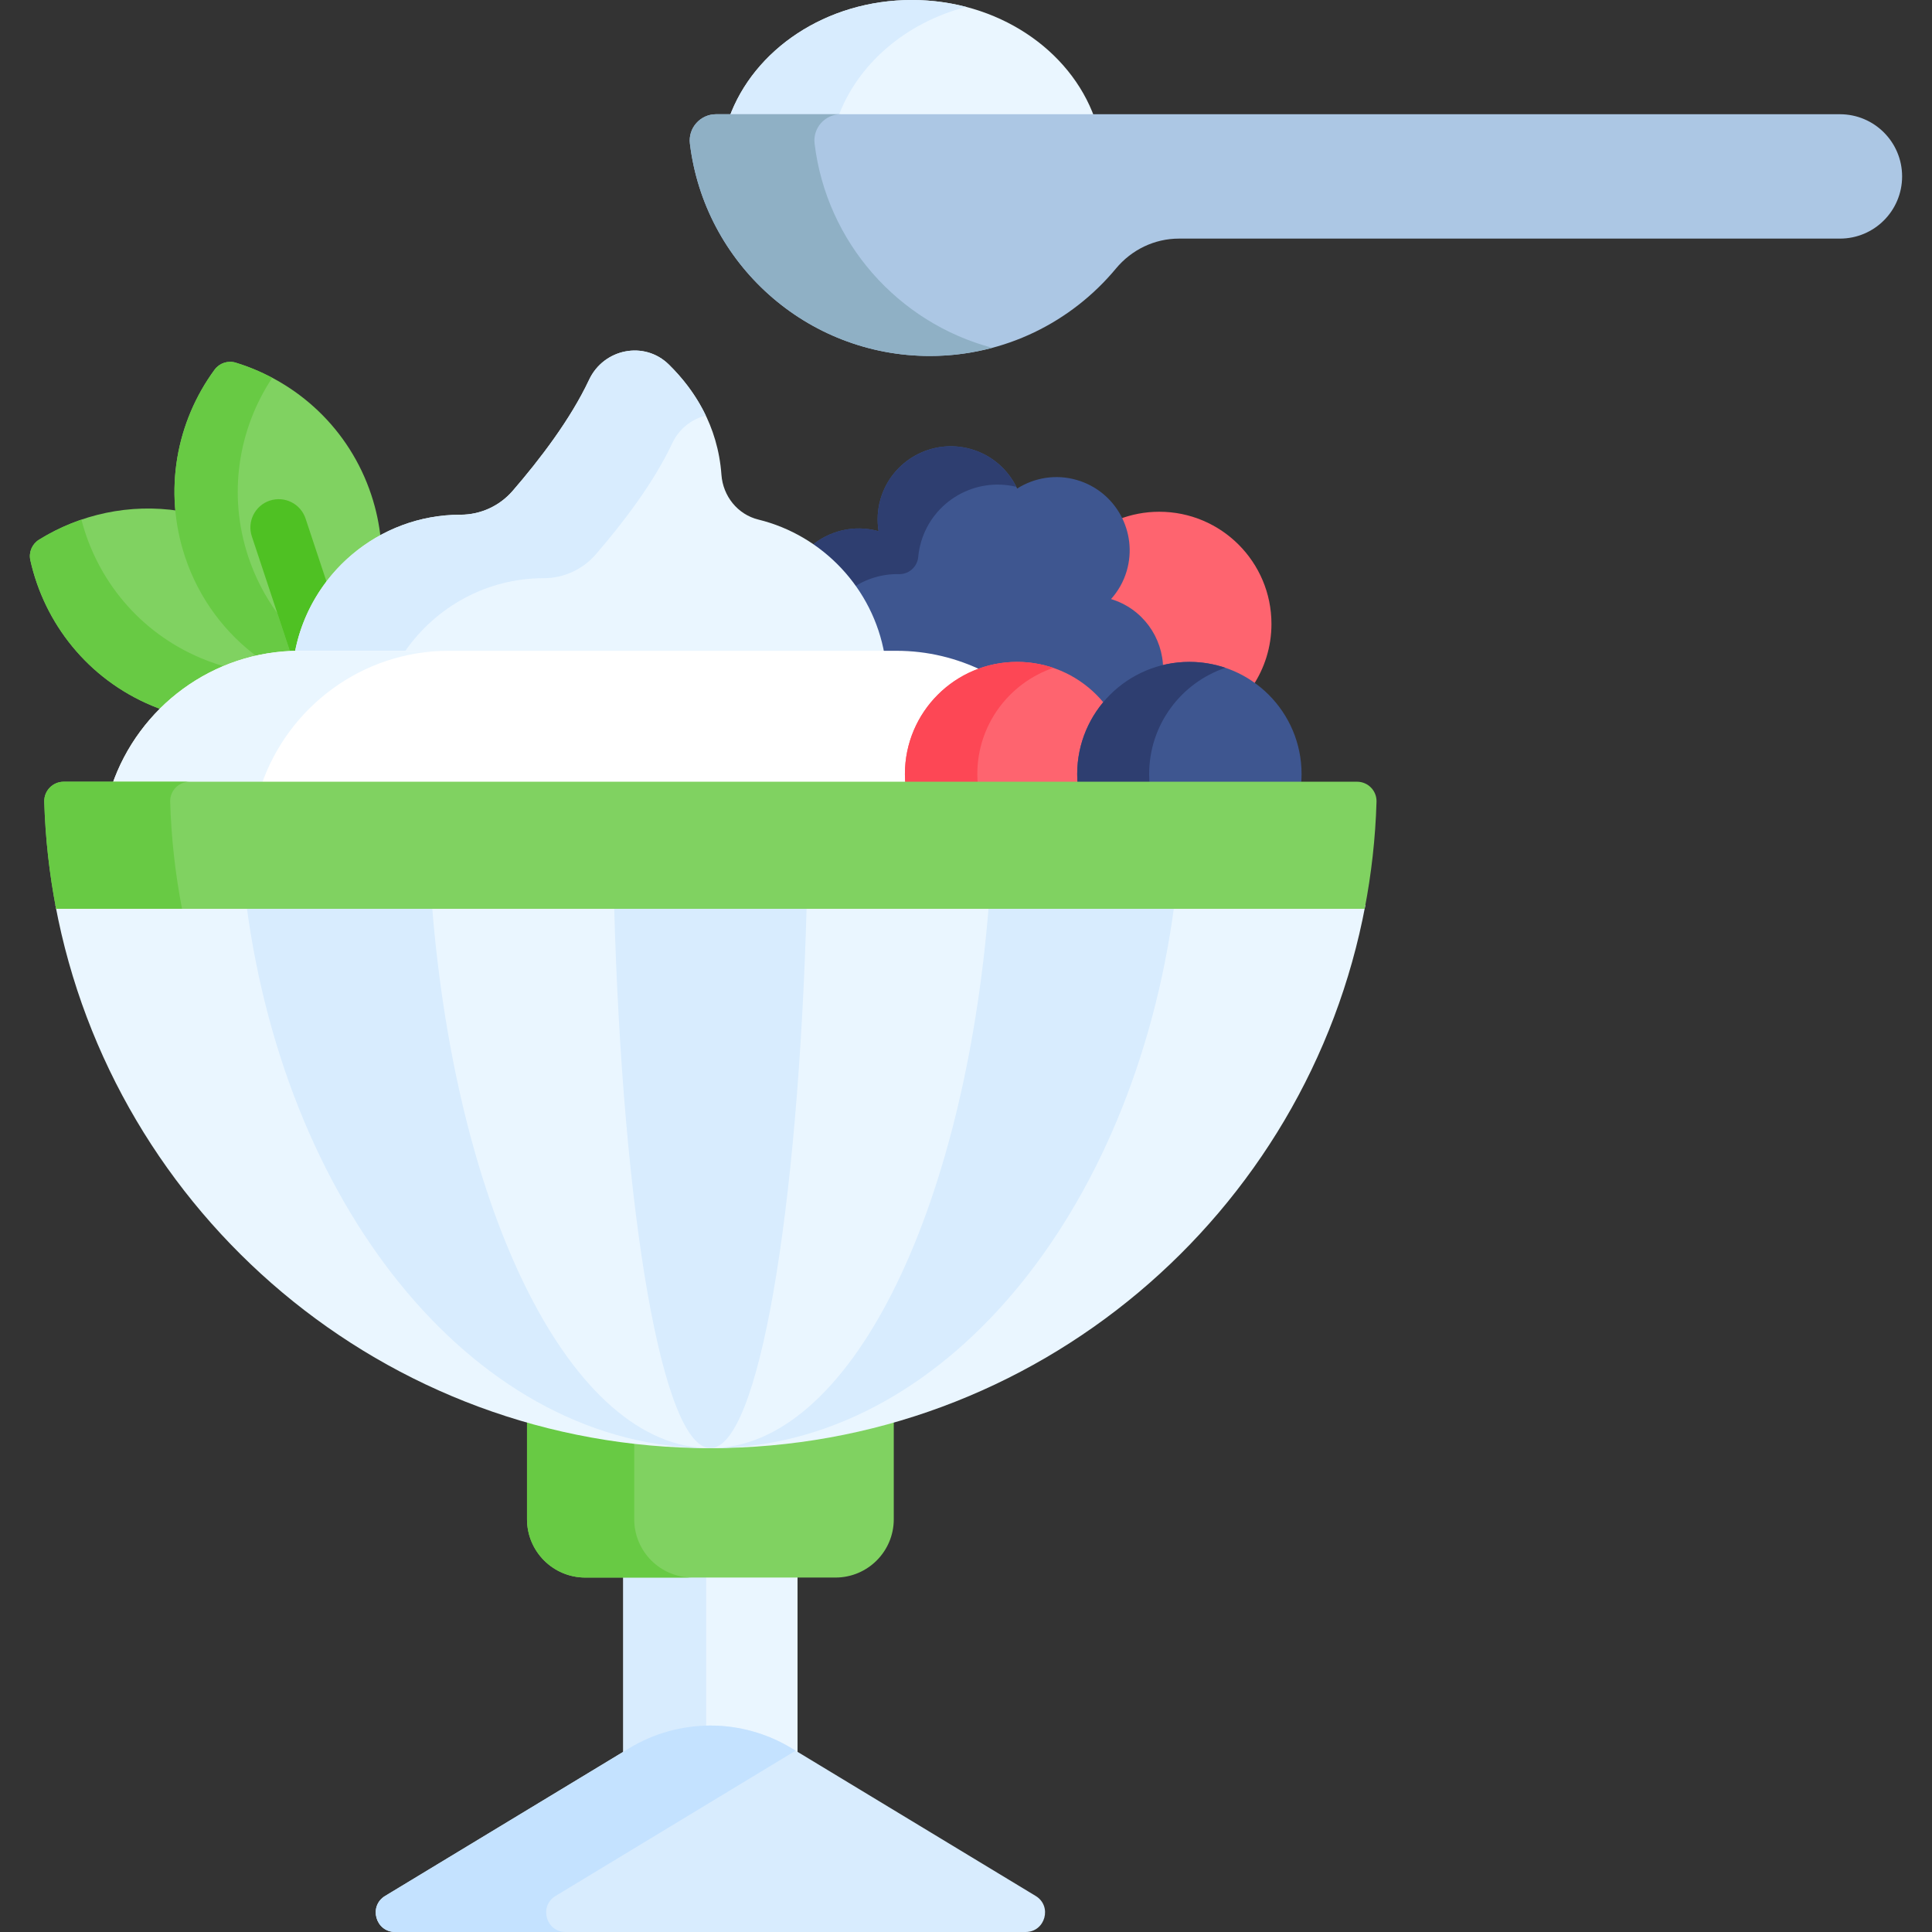 <svg id="Capa_1" enable-background="new 0 0 512 512" height="512" viewBox="0 0 512 512" width="512" xmlns="http://www.w3.org/2000/svg"><rect x="0" y="0" width="512" height="512" fill="#333333" stroke="none"/><g><g><g><path d="m297.636 151.014c-.768 2.627-2.095 5.009-3.944 7.08l-1.044 1.17 1.501.453c7.365 2.225 12.608 8.891 13.046 16.586l.067 1.197 1.165-.282c2.226-.537 4.504-.81 6.773-.81 6.254 0 12.042 2.015 16.765 5.42 3.147-4.717 4.984-10.381 4.984-16.477 0-16.42-13.311-29.731-29.731-29.731-3.809 0-7.447.724-10.794 2.03 2.076 4.163 2.522 8.875 1.212 13.364z" fill="#fe646f"/></g><g><path d="m43.432 188.226c6.658-6.538 15.094-11.332 24.594-13.485l2.094-.475-1.71-1.298c-8.646-6.561-15.02-15.464-18.434-25.749-1.285-3.87-2.091-7.836-2.466-11.821-13.087-2.022-26.275.848-37.196 7.643-1.823 1.134-2.741 3.321-2.275 5.417 3.717 16.699 15.197 31.404 32.171 38.532 1.069.449 2.143.86 3.222 1.236z" fill="#80d261"/><path d="m43.444 188.23c4.945-4.837 10.841-8.706 17.38-11.262-2.534-.655-5.053-1.495-7.537-2.538-16.355-6.869-27.587-20.777-31.711-36.72-3.937 1.346-7.719 3.129-11.26 5.332-1.823 1.134-2.741 3.321-2.275 5.417 3.717 16.699 15.197 31.404 32.171 38.532 1.071.45 2.149.862 3.232 1.239z" fill="#68ca44"/><g><path d="m68.886 174.576c3.037-.637 6.166-1.016 9.367-1.083l.805-.017.156-.79c2.554-12.969 10.742-23.675 21.694-29.775-.396-3.924-1.22-7.865-2.514-11.764-5.8-17.473-19.577-30.05-35.941-35.042-2.054-.626-4.304.121-5.576 1.851-10.13 13.787-13.65 32.106-7.85 49.579 3.758 11.317 10.874 20.562 19.859 27.041z" fill="#80d261"/><g><path d="m73.501 162.516c-3.25-4.45-5.877-9.469-7.706-14.981-5.502-16.572-2.606-33.899 6.349-47.405-3.093-1.64-6.333-3-9.69-4.024-2.054-.626-4.304.121-5.576 1.851-10.13 13.787-13.65 32.106-7.85 49.579 3.757 11.317 10.873 20.562 19.858 27.041 2.69-.564 5.455-.912 8.276-1.033z" fill="#68ca44"/></g><path d="m77.162 173.544c.364-.015.725-.043 1.091-.051l.805-.017.156-.79c1.275-6.474 3.956-12.382 7.68-17.438l-5.917-17.823c-1.306-3.931-5.549-6.057-9.481-4.755-3.931 1.305-6.06 5.55-4.755 9.481z" fill="#4fc123"/></g></g><path d="m214.749 144.893c9.415 6.366 16.214 16.283 18.482 27.767l.16.806h4.168c7.413 0 14.587 1.569 21.321 4.664l.375.173.388-.143c3.164-1.162 6.494-1.751 9.898-1.751 8.539 0 16.581 3.765 22.062 10.329l.768.92.768-.92c3.957-4.738 9.25-8.008 15.099-9.466-.029-8.323-5.443-15.987-13.8-18.511 1.865-2.089 3.321-4.599 4.158-7.466 3.006-10.296-2.904-21.079-13.2-24.085-5.575-1.628-11.284-.624-15.833 2.258-2.284-4.877-6.555-8.794-12.131-10.422-10.296-3.006-21.079 2.904-24.085 13.2-.837 2.867-.96 5.766-.513 8.531-6.567-1.853-13.301-.082-18.085 4.116z" fill="#3e5690"/><g><path d="m238.254 152.149c2.642.057 4.844-1.941 5.087-4.572.121-1.306.366-2.62.748-3.928 3.176-10.879 14.327-17.261 25.229-14.641-2.682-5.354-7.771-9.48-14.382-10.52-8.304-1.307-16.65 3.045-20.357 10.589-1.899 3.865-2.359 7.909-1.745 11.698-6.567-1.851-13.301-.08-18.084 4.118 4.352 2.943 8.135 6.651 11.179 10.915 3.579-2.429 7.877-3.755 12.325-3.659z" fill="#2e3e70"/></g><g><path d="m79.333 173.465h155.073c-3.038-17.493-16.343-31.578-33.425-35.772-5.505-1.352-9.384-6.221-9.792-11.875-.947-13.123-7.283-22.683-13.951-29.223-6.501-6.376-17.254-4.188-21.125 4.054-4.906 10.446-13.052 21.115-20.252 29.436-3.471 4.012-8.505 6.321-13.81 6.321-21.988 0-40.385 16.101-44.016 37.092.432-.011.863-.033 1.298-.033z" fill="#eaf6ff"/><path d="m79.333 172.465h28.097c8.091-11.603 21.524-19.238 36.661-19.238 5.305 0 10.339-2.309 13.81-6.321 7.199-8.322 15.346-18.99 20.252-29.437 1.824-3.884 5.181-6.402 8.896-7.335-2.621-5.474-6.163-9.963-9.811-13.541-6.501-6.376-17.254-4.188-21.125 4.054-4.906 10.446-13.052 21.115-20.252 29.436-3.471 4.012-8.505 6.321-13.81 6.321-21.636 0-39.801 15.589-43.836 36.088.373-.006.743-.027 1.118-.027z" fill="#d8ecfe"/><path d="m240.887 207.096c-.052-.745-.075-1.366-.075-1.957 0-12.719 8.311-23.527 19.785-27.297-6.964-3.435-14.782-5.376-23.037-5.376h-158.227c-22.997 0-42.648 15.003-49.685 35.699h211.312z" fill="#fff"/><g><path d="m69.227 208.164c7.037-20.696 26.687-35.699 49.685-35.699h-39.579c-22.997 0-42.648 15.003-49.685 35.699z" fill="#eaf6ff"/></g></g><path d="m299.12 208.164c.101-.995.152-2.004.152-3.026 0-16.42-13.311-29.73-29.731-29.73s-29.73 13.311-29.73 29.73c0 1.021.052 2.031.152 3.026z" fill="#fe646f"/><path d="m279.136 176.999c-3.011-1.026-6.236-1.591-9.594-1.591-16.42 0-29.73 13.311-29.73 29.73 0 1.021.052 2.031.152 3.026h19.188c-.101-.995-.152-2.004-.152-3.026 0-13.061 8.426-24.147 20.136-28.139z" fill="#fd4755"/><path d="m344.778 208.164c.101-.995.152-2.004.152-3.026 0-16.42-13.311-29.73-29.73-29.73s-29.731 13.311-29.731 29.73c0 1.021.052 2.031.152 3.026z" fill="#3e5690"/><path d="m324.735 176.979c-2.994-1.014-6.198-1.571-9.535-1.571-16.42 0-29.731 13.311-29.731 29.73 0 1.021.052 2.031.152 3.026h19.07c-.101-.995-.152-2.004-.152-3.026 0-13.083 8.455-24.184 20.196-28.159z" fill="#2e3e70"/><path d="m165.165 417.068v48.357l2.111-1.277c6.33-3.831 13.586-5.855 20.984-5.855s14.655 2.024 20.984 5.855l2.111 1.277v-48.357z" fill="#eaf6ff"/><path d="m187.145 458.331v-41.263h-21.98v48.357l2.111-1.277c6.011-3.638 12.859-5.624 19.869-5.817z" fill="#d8ecfe"/><path d="m188.261 382.775c-16.788 0-33.104-2.383-48.597-6.841v26.681c0 8.534 6.918 15.453 15.453 15.453h66.29c8.534 0 15.453-6.918 15.453-15.453v-26.681c-15.496 4.459-31.811 6.841-48.599 6.841z" fill="#80d261"/><path d="m168.077 402.615v-21.001c-9.713-1.117-19.208-3.031-28.413-5.68v26.681c0 8.534 6.918 15.453 15.453 15.453h28.413c-8.535 0-15.453-6.919-15.453-15.453z" fill="#68ca44"/><g><path d="m14.677 239.84c15.328 81.927 87.209 143.935 173.583 143.935s158.256-62.009 173.583-143.935z" fill="#eaf6ff"/></g><g><path d="m65.315 239.84c10.856 81.926 61.768 143.935 122.946 143.935s112.09-62.009 122.946-143.935z" fill="#d8ecfe"/></g><g><path d="m114.475 239.84c6.516 81.926 37.07 143.935 73.786 143.935s67.27-62.009 73.786-143.935z" fill="#eaf6ff"/></g><g><path d="m162.742 239.84c2.253 81.926 12.821 143.935 25.519 143.935s23.266-62.009 25.519-143.935z" fill="#d8ecfe"/></g><g><path d="m361.652 240.84c1.781-9.224 2.856-18.7 3.141-28.375.086-2.902-2.254-5.301-5.157-5.301h-342.751c-2.903 0-5.243 2.399-5.157 5.301.286 9.675 1.36 19.151 3.141 28.375z" fill="#80d261"/></g><g><path d="m50.254 207.164h-33.369c-2.903 0-5.243 2.399-5.157 5.301.286 9.675 1.36 19.151 3.141 28.375h33.369c-1.781-9.224-2.856-18.7-3.141-28.375-.086-2.902 2.254-5.301 5.157-5.301z" fill="#68ca44"/></g><g><path d="m166.759 463.292-64.695 39.15c-4.461 2.699-2.547 9.558 2.667 9.558h167.06c5.214 0 7.128-6.858 2.667-9.558l-64.695-39.15c-13.219-7.999-29.785-7.999-43.004 0z" fill="#d8ecfe"/></g><g><path d="m147.233 502.442 63.612-38.494-1.083-.655c-13.219-7.999-29.785-7.999-43.004 0l-64.695 39.15c-4.461 2.699-2.547 9.558 2.667 9.558h45.17c-5.214-.001-7.127-6.859-2.667-9.559z" fill="#c4e2ff"/></g></g><g><path d="m290.087 31.272c-6.506-18.129-25.727-31.272-48.441-31.272-22.713 0-41.932 13.144-48.44 31.272z" fill="#eaf6ff"/><path d="m222.019 31.272c5.072-14.132 17.868-25.233 34.028-29.44-4.567-1.188-9.398-1.832-14.401-1.832-22.713 0-41.932 13.144-48.44 31.272z" fill="#d8ecfe"/><g><path d="m189.757 30.273c-4.171 0-7.425 3.645-6.924 7.786 3.842 31.71 30.85 56.278 63.596 56.278 19.835 0 37.56-9.016 49.31-23.172 4.133-4.979 10.211-7.932 16.683-7.932h175.177c9.102 0 16.48-7.378 16.48-16.48 0-9.102-7.378-16.48-16.48-16.48z" fill="#acc7e4"/></g><g><path d="m215.874 38.059c-.502-4.141 2.753-7.786 6.924-7.786h-33.04c-4.171 0-7.425 3.645-6.924 7.786 3.842 31.71 30.85 56.278 63.596 56.278 5.71 0 11.236-.769 16.504-2.172-24.933-6.644-43.889-27.936-47.06-54.106z" fill="#8fb0c5"/></g></g></g></svg>